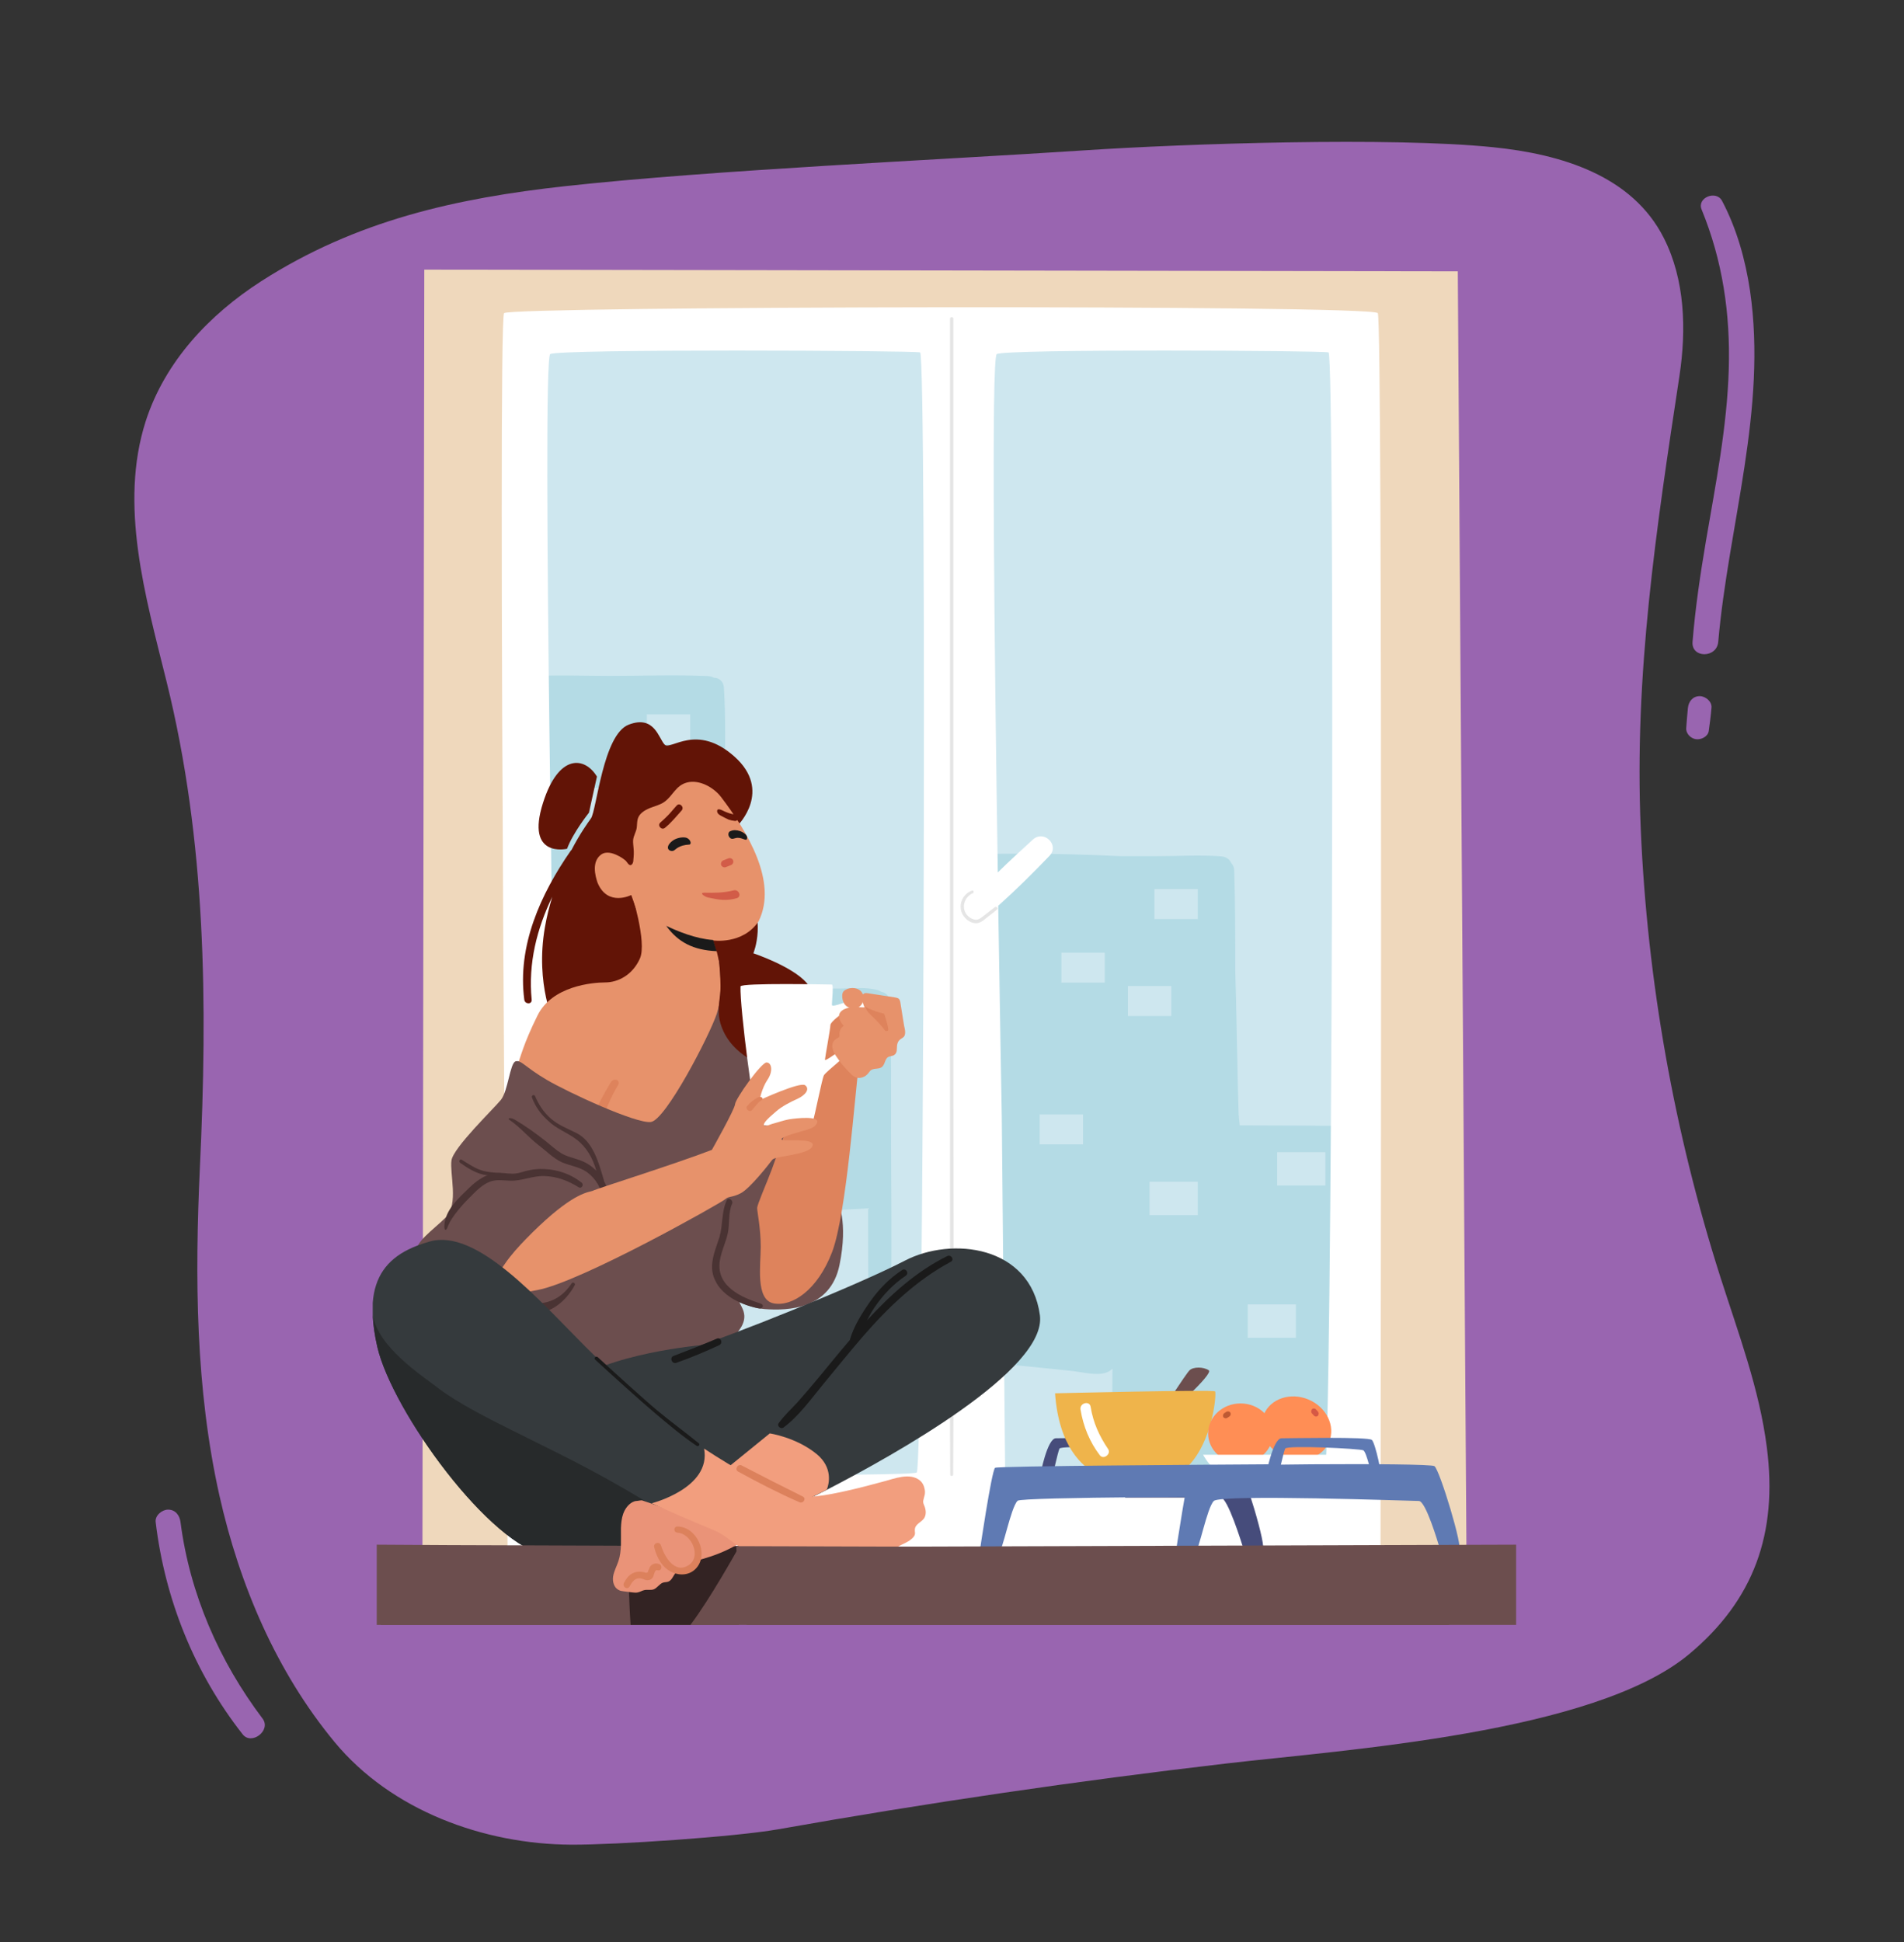 <svg width="255" height="260" viewBox="0 0 255 260" fill="none" xmlns="http://www.w3.org/2000/svg">
<rect x="0" y="0" width="255" height="260" fill="#333333" stroke="none"/>
<mask id="mask0" mask-type="alpha" maskUnits="userSpaceOnUse" x="0" y="-1" width="255" height="261">
<rect y="-0" width="255" height="260" fill="white"/>
</mask>
<g mask="url(#mask0)">
</g>
<g clip-path="url(#clip0)">
<path d="M19.522 56.368C15.913 67.618 19.466 79.773 22.314 91.278C27.614 112.647 27.812 134.384 26.769 156.319C26.092 171.018 26.177 185.887 29.391 200.246C32.069 212.175 37.004 223.792 44.814 233.233C52.399 242.392 64.777 246.915 76.535 246.971C82.4 246.999 98.443 245.925 104.224 244.908C124.158 241.374 144.206 238.435 164.338 236.088C180.156 234.251 213.456 232.046 226.172 221.503C234.941 214.21 238.099 205.249 236.633 193.801C235.646 186 232.827 178.537 230.43 171.046C224.227 151.627 220.618 131.36 219.744 111.008C218.841 90.26 221.83 70.756 224.932 50.291C225.862 44.1 225.665 37.458 222.845 31.889C218.644 23.55 209.198 20.639 199.922 19.706C186.303 18.321 158.868 19.226 145.221 20.13C125.484 21.43 95.511 22.759 75.858 24.907C61.14 26.518 47.718 29.486 34.974 37.656C28.038 42.122 22.116 48.369 19.522 56.368Z" fill="#9965B0"/>
<path d="M196.397 207.285L56.572 211.016L56.826 36.101L195.241 36.328L196.397 207.285Z" fill="#EFD8BC"/>
<path d="M180.805 44.242H71.234V208.19H180.805V44.242Z" fill="#CEE7EF"/>
<path d="M180.41 150.695C179.903 150.695 179.395 150.723 178.916 150.723C177.534 150.723 176.125 150.723 174.743 150.695C172.036 150.695 169.329 150.667 166.622 150.667C161.209 150.638 155.795 150.638 150.41 150.61C149.451 150.61 148.718 151.402 148.69 152.334C148.379 161.606 148.52 170.877 149.028 180.149C148.972 185.859 148.859 191.569 149.141 197.25C149.141 197.533 149.225 197.787 149.338 198.014C149.225 198.833 149.705 199.71 150.804 199.794C156.697 200.218 162.675 199.964 168.596 199.992C172.544 199.992 176.491 200.049 180.41 200.021V150.695Z" fill="#B4DBE5"/>
<path d="M165.889 149.197C165.748 145.381 165.579 133.848 165.438 130.032C165.438 125.537 165.438 121.015 165.297 116.52C165.269 116.096 165.128 115.785 164.902 115.559C164.705 115.079 164.254 114.711 163.577 114.655C160.729 114.429 157.825 114.626 154.977 114.626H150.127C147.787 114.513 145.475 114.429 143.135 114.372C139.892 114.287 136.65 114.287 133.407 114.316C132.166 114.316 130.7 114.146 129.572 114.824C129.46 114.853 129.375 114.853 129.262 114.881C128.501 115.05 128.191 115.842 128.332 116.52C128.163 117.227 128.191 118.018 128.219 118.753C128.275 119.658 128.332 120.534 128.388 121.439C128.163 137.664 128.247 153.861 128.247 170.086C128.247 175.061 128.191 180.064 128.304 185.039C128.36 186.961 131.208 186.961 131.264 185.039C131.433 178.623 131.377 172.206 131.349 165.789C131.49 170.849 131.631 175.909 131.743 180.94C131.772 181.845 132.448 182.41 133.294 182.495C136.706 182.834 140.118 183.202 143.53 183.541C144.911 183.682 146.8 184.219 148.154 183.767C148.633 183.597 149.028 183.287 149.282 182.919C149.93 182.891 150.522 182.439 150.438 181.591C149.479 170.369 149.056 166.807 149.253 155.557C151.396 155.472 153.567 155.415 155.71 155.331C158.558 155.331 161.434 155.359 164.282 155.133C164.902 155.076 165.297 154.737 165.466 154.313C166.538 153.098 165.974 150.638 165.889 149.197Z" fill="#B4DBE5"/>
<path d="M119.337 152.956C119.337 146.681 119.394 140.378 119.168 134.102C119.14 133.311 118.604 132.887 118.012 132.774C117.899 132.689 117.758 132.632 117.617 132.576C115.982 132.095 114.065 132.35 112.401 132.35C110.568 132.35 108.707 132.35 106.875 132.35C105.098 132.35 103.322 132.378 101.574 132.378C100.136 132.378 98.641 132.35 97.203 132.491C97.175 130.965 97.147 129.438 97.147 127.912C97.147 123.926 97.147 119.941 97.147 115.955C97.147 111.969 97.147 107.984 97.119 103.998C97.091 100.013 97.203 95.999 96.95 92.041C96.893 91.193 96.273 90.741 95.624 90.741C95.427 90.628 95.173 90.543 94.863 90.515C90.493 90.317 86.066 90.487 81.667 90.487C77.945 90.487 74.139 90.317 70.389 90.572V155.585C74.872 155.472 79.327 155.359 83.81 155.218C83.585 157.451 83.387 159.712 83.19 161.945C83.105 162.765 83.951 163.556 84.74 163.5L116.264 161.775C116.264 165.111 116.264 168.418 116.292 171.754C116.32 173.732 119.337 173.732 119.365 171.754C119.422 165.507 119.365 159.231 119.337 152.956Z" fill="#B4DBE5"/>
<path d="M160.419 119.036H154.611V123.05H160.419V119.036Z" fill="#CEE7EF"/>
<path d="M147.957 127.544H142.148V131.558H147.957V127.544Z" fill="#CEE7EF"/>
<path d="M156.866 132.011H151.058V136.024H156.866V132.011Z" fill="#CEE7EF"/>
<path d="M145.052 149.197H139.244V153.211H145.052V149.197Z" fill="#CEE7EF"/>
<path d="M160.419 158.214H153.962V162.68H160.419V158.214Z" fill="#CEE7EF"/>
<path d="M92.438 95.631H86.63V99.645H92.438V95.631Z" fill="#CEE7EF"/>
<path d="M112.288 137.862H106.48V141.876H112.288V137.862Z" fill="#CEE7EF"/>
<path d="M84.882 105.468H79.073V109.482H84.882V105.468Z" fill="#CEE7EF"/>
<path d="M177.506 154.257H171.049V158.723H177.506V154.257Z" fill="#CEE7EF"/>
<path d="M173.559 174.637H167.102V179.103H173.559V174.637Z" fill="#CEE7EF"/>
<path d="M184.527 41.924C183.822 40.765 68.443 40.992 67.513 41.924C66.582 42.857 67.992 208.896 67.992 208.896L184.893 206.861C184.865 206.861 185.232 43.083 184.527 41.924ZM122.777 197.137C122.185 197.731 74.844 197.363 74.844 197.363L74.392 149.564C74.392 149.564 72.503 48.313 73.688 47.408C74.618 46.701 122.777 46.928 123.228 47.182C124.159 47.634 123.708 196.176 122.777 197.137ZM177.421 197.137C176.717 198.07 134.62 197.363 134.62 197.363L134.168 149.564C134.168 149.564 133.943 137.296 133.689 121.269C136.058 119.149 138.341 116.888 140.541 114.598C141.951 113.157 139.836 111.065 138.341 112.393C136.762 113.835 135.155 115.305 133.633 116.803C133.182 87.123 132.73 47.973 133.492 47.408C134.422 46.701 177.45 46.928 177.929 47.182C178.831 47.634 178.408 195.809 177.421 197.137Z" fill="white"/>
<path d="M127.683 137.07C127.683 116.944 127.683 96.847 127.683 76.721V42.687C127.683 42.377 127.232 42.377 127.232 42.687C127.232 62.813 127.232 82.911 127.232 103.037C127.232 123.163 127.232 143.261 127.232 163.387C127.232 174.722 127.176 186.085 127.26 197.42C127.26 197.674 127.655 197.674 127.655 197.42C127.796 177.294 127.683 157.168 127.683 137.07Z" fill="#E5E5E5"/>
<path d="M133.266 121.439C132.759 121.806 132.279 122.202 131.8 122.57C131.49 122.796 131.151 123.135 130.729 123.135C130.362 123.135 129.967 122.937 129.685 122.683C128.642 121.722 129.065 120.11 130.306 119.573C130.503 119.488 130.362 119.149 130.165 119.234C128.727 119.771 128.163 121.552 129.15 122.767C129.601 123.333 130.418 123.785 131.123 123.531C131.574 123.389 131.941 123.022 132.308 122.739C132.702 122.428 133.125 122.117 133.52 121.778C133.717 121.637 133.464 121.298 133.266 121.439Z" fill="#E5E5E5"/>
<path d="M165.833 196.289C165.523 196.091 157.571 196.261 150.466 196.289C150.55 197.844 150.55 198.946 150.691 200.501C156.979 200.501 163.069 200.501 163.492 200.501C164.423 200.501 166.284 206.578 166.509 207.257C166.735 207.963 168.37 207.483 169.075 207.483C169.808 207.483 166.538 196.741 165.833 196.289Z" fill="#464C7B"/>
<path d="M139.328 197.448C139.328 197.448 140.259 192.558 141.415 192.558C142.571 192.558 153.06 192.332 153.511 192.784C153.962 193.265 154.921 197.674 154.667 197.674C154.441 197.674 153.511 197.674 153.511 197.674C153.511 197.674 152.806 194.395 152.355 194.169C151.904 193.943 142.12 193.463 141.894 193.943C141.669 194.424 140.964 197.674 140.964 197.674L139.328 197.448Z" fill="#464C7B"/>
<path d="M156.528 189.279C156.528 189.279 162.59 183.908 161.885 183.456C161.18 182.976 159.799 182.976 159.319 183.456C158.84 183.908 155.372 189.279 155.372 189.279H156.528Z" fill="#6C4E4E"/>
<path d="M157.684 197.448C162.308 194.65 162.985 186.509 162.731 186.283C162.477 186.028 141.302 186.537 141.302 186.537C141.809 193.66 144.939 196.402 147.054 197.448H157.684Z" fill="#EFB44B"/>
<path d="M148.407 194C147.223 192.247 146.406 190.466 146.067 188.346C145.926 187.47 144.573 187.837 144.714 188.714C145.08 190.947 145.926 193.038 147.308 194.848C147.815 195.469 148.859 194.65 148.407 194Z" fill="white"/>
<path d="M166.143 195.922C168.541 195.922 170.485 194.125 170.485 191.908C170.485 189.691 168.541 187.894 166.143 187.894C163.745 187.894 161.801 189.691 161.801 191.908C161.801 194.125 163.745 195.922 166.143 195.922Z" fill="#FF8E55"/>
<path d="M164.79 189.138C164.705 188.968 164.451 188.912 164.282 188.996C164.169 189.053 164.085 189.138 163.972 189.194C163.803 189.307 163.746 189.505 163.831 189.703C163.915 189.873 164.169 189.929 164.338 189.844C164.451 189.788 164.536 189.703 164.649 189.647C164.818 189.533 164.874 189.307 164.79 189.138Z" fill="#BE5A33"/>
<path d="M178.007 193.035C178.891 190.918 177.651 188.381 175.237 187.368C172.824 186.356 170.151 187.251 169.267 189.368C168.383 191.485 169.623 194.022 172.037 195.035C174.45 196.047 177.123 195.152 178.007 193.035Z" fill="#FF8E55"/>
<path d="M175.73 188.657C175.589 188.798 175.56 189.053 175.701 189.222C175.786 189.307 175.871 189.42 175.955 189.505C176.096 189.675 176.322 189.703 176.491 189.562C176.632 189.42 176.66 189.166 176.519 188.996C176.434 188.912 176.35 188.798 176.265 188.714C176.124 188.544 175.871 188.516 175.73 188.657Z" fill="#D65945"/>
<path d="M161.124 194.763H179.621C179.621 194.763 178.718 196.233 178.521 196.233C178.324 196.233 162.759 196.544 162.308 196.289C161.857 196.063 161.124 194.763 161.124 194.763Z" fill="white"/>
<path d="M157.458 207.935C157.458 207.935 159.094 196.968 159.545 196.515C160.024 196.035 191.407 195.809 192.112 196.289C192.816 196.77 196.059 207.483 195.382 207.483C194.677 207.483 193.042 207.963 192.816 207.257C192.591 206.55 190.956 200.953 190.025 200.953C189.095 200.953 163.492 200.02 162.562 200.953C161.631 201.886 160.56 207.737 160.052 207.85C159.573 207.935 157.458 207.935 157.458 207.935Z" fill="#5F7AB3"/>
<path d="M169.555 197.448C169.555 197.448 170.485 192.558 171.641 192.558C172.797 192.558 183.286 192.332 183.737 192.784C184.217 193.265 185.147 197.674 184.893 197.674C184.668 197.674 183.737 197.674 183.737 197.674C183.737 197.674 183.032 194.395 182.581 194.169C182.102 193.943 172.346 193.463 172.12 193.943C171.895 194.424 171.19 197.674 171.19 197.674L169.555 197.448Z" fill="#5F7AB3"/>
<path d="M171.162 196.035C162.703 196.091 133.52 196.261 133.266 196.515C132.787 196.996 131.18 207.935 131.18 207.935C131.18 207.935 133.266 207.935 133.774 207.822C134.281 207.709 135.353 201.858 136.283 200.925C136.791 200.416 166.679 200.331 173.728 200.444C173.615 198.946 171.275 197.561 171.162 196.035Z" fill="#5F7AB3"/>
<path d="M203.052 206.804V217.546H50.989V207.285L76.761 207.2H78.706L176.406 206.889L184.865 206.861L203.052 206.804Z" fill="#6C4E4E"/>
<path d="M234.378 38.928C233.758 34.773 232.602 30.618 230.628 26.886C229.838 25.416 227.244 26.462 227.893 28.045C230.712 34.914 231.756 42.037 231.53 49.443C231.304 57.16 229.782 64.764 228.485 72.368C227.724 76.862 227.047 81.385 226.68 85.936C226.511 88.141 229.923 88.141 230.12 85.936C231.502 70.219 236.69 54.814 234.378 38.928Z" fill="#9965B0"/>
<path d="M227.639 93.2C226.708 93.2 226.144 93.935 226.06 94.783C225.975 95.688 225.891 96.592 225.834 97.469C225.778 98.232 226.455 98.882 227.159 98.967C227.836 99.052 228.738 98.627 228.851 97.864C228.992 96.818 229.133 95.801 229.218 94.755C229.302 93.935 228.428 93.2 227.639 93.2Z" fill="#9965B0"/>
<path d="M35.171 230.096C29.363 222.408 25.416 213.391 24.175 203.78C24.062 202.875 23.498 202.112 22.511 202.112C21.694 202.112 20.735 202.904 20.848 203.78C22.088 214.126 26.036 223.962 32.493 232.188C33.677 233.714 36.356 231.679 35.171 230.096Z" fill="#9965B0"/>
<path d="M108.735 136.703C108.735 136.703 109.948 133.763 108.002 131.558C106.057 129.353 100.897 127.629 100.897 127.629C100.897 127.629 102.842 122.965 99.684 118.556C96.498 114.146 90.859 117.821 90.859 117.821L93.058 131.078L102.617 138.201L108.735 136.703Z" fill="#621406"/>
<path d="M76.422 113.92C76.451 113.863 76.507 113.835 76.535 113.807C77.691 111.574 78.763 110.104 79.129 109.595C79.919 108.521 80.737 98.345 84.205 97.016C87.673 95.688 88.209 98.882 89.026 99.702C89.816 100.493 93.312 96.762 98.387 101.313C103.463 105.864 98.838 110.471 98.838 110.471L91.169 119.008L92.494 130.541L74.308 137.24C74.308 137.24 71.629 131.869 72.983 124.124C73.236 122.683 73.575 121.326 73.969 120.054C71.911 124.322 70.727 128.929 71.206 133.848C71.263 134.498 70.304 134.47 70.219 133.848C69.261 126.612 72.419 119.686 76.422 113.92Z" fill="#621406"/>
<path d="M79.947 103.97L78.876 108.804C78.876 108.804 76.733 111.489 75.943 113.637C75.943 113.637 70.332 114.966 72.729 107.475C74.844 100.832 78.34 101.313 79.947 103.97Z" fill="#621406"/>
<path d="M79.637 150.412C80.003 150.582 80.398 150.751 80.765 150.893C85.361 152.843 89.759 154.228 90.605 153.889C92.551 153.154 97.457 133.509 96.978 131.558C96.498 129.608 95.991 127.375 95.991 127.375L84.487 119.262C84.543 119.432 86.686 126.159 85.699 128.336C84.712 130.541 82.767 131.53 81.047 131.53C79.327 131.53 73.941 132.011 71.996 135.94C70.05 139.869 69.796 141.339 69.063 143.317C68.415 145.098 74.026 147.925 79.637 150.412Z" fill="#E7926B"/>
<path d="M80.483 114.429C81.159 113.92 82.062 114.202 82.739 114.542C83.105 114.711 83.443 114.937 83.754 115.192C83.979 115.361 84.233 116.04 84.599 115.757C84.769 115.616 84.825 115.361 84.825 115.135C84.881 114.598 84.91 114.089 84.853 113.552C84.825 113.185 84.769 112.817 84.797 112.45C84.853 111.885 85.192 111.376 85.276 110.839C85.332 110.443 85.304 110.019 85.417 109.623C85.615 108.917 86.319 108.493 86.968 108.21C87.645 107.927 88.378 107.786 88.97 107.362C90.126 106.542 90.492 105.157 92.015 104.761C93.65 104.337 95.568 105.411 96.555 106.684C100.107 111.348 104.196 118.075 101.602 123.333C99.487 126.527 95.427 125.905 95.483 125.905L95.934 127.403C95.934 127.403 94.609 128.675 91.141 128.138C86.601 127.064 85.812 123.587 85.812 123.587C85.474 122.4 85.022 121.156 84.543 119.828C84.543 119.828 81.385 121.439 80.032 118.188C79.722 117.284 79.214 115.39 80.483 114.429Z" fill="#E7926B"/>
<path d="M98.19 115.192C98.105 114.966 97.823 114.824 97.57 114.909C97.344 114.994 97.09 115.107 96.865 115.192C96.639 115.277 96.498 115.559 96.583 115.814C96.667 116.04 96.949 116.181 97.203 116.096C97.429 116.012 97.682 115.898 97.908 115.814C98.133 115.729 98.275 115.446 98.19 115.192Z" fill="#D25C48"/>
<path d="M89.082 110.81C89.59 110.358 89.477 110.5 89.928 110.019C90.408 109.538 90.831 109.001 91.282 108.521C91.705 108.069 91.028 107.39 90.633 107.842C90.182 108.323 89.759 108.888 89.28 109.341C88.8 109.821 88.913 109.68 88.434 110.132C87.983 110.528 88.631 111.234 89.082 110.81Z" fill="#621406"/>
<path d="M98.698 109.143C98.81 109.228 98.895 109.369 98.867 109.539C98.839 109.765 98.641 109.934 98.416 109.906C98.134 109.878 97.852 109.821 97.598 109.736C97.288 109.595 96.949 109.425 96.639 109.256C96.498 109.199 96.385 109.115 96.273 109.03C96.16 108.945 96.075 108.804 96.047 108.662C95.991 108.04 96.78 108.521 97.034 108.634C97.485 108.832 97.965 109.001 98.472 109.058C98.585 109.058 98.641 109.086 98.698 109.143Z" fill="#621406"/>
<path d="M90.267 113.863C89.929 114.061 89.421 113.835 89.449 113.439C89.477 112.987 90.07 112.506 90.464 112.337C91.028 112.082 91.705 112.054 92.015 112.196C92.551 112.45 92.635 113.072 92.297 113.072C90.887 113.157 90.521 113.722 90.267 113.863Z" fill="#1A1A1A"/>
<path d="M100.023 112.337C100.248 111.8 99.459 111.376 99.092 111.263C98.669 111.121 98.246 111.093 97.852 111.263C97.739 111.291 97.654 111.376 97.598 111.461C97.513 111.687 97.541 111.913 97.711 112.111C98.021 112.507 98.387 112.167 98.782 112.167C99.487 112.167 99.91 112.62 100.023 112.337Z" fill="#1A1A1A"/>
<path d="M89.224 123.954C90.802 126.131 92.833 127.205 95.962 127.346L95.511 125.848H95.483C93.171 125.679 90.774 124.689 89.224 123.954Z" fill="#1A1A1A"/>
<path d="M79.383 149.649C79.75 149.819 80.144 149.988 80.511 150.13C81.188 148.49 81.864 146.766 82.767 145.296C83.189 144.589 82.203 144.222 81.78 144.929C80.906 146.398 80.003 148.038 79.383 149.649Z" fill="#DE835C"/>
<path d="M98.246 119.206C96.921 119.545 95.624 119.545 94.271 119.517C93.65 119.517 94.327 120.054 94.863 120.167C96.329 120.478 97.26 120.647 98.669 120.252C99.374 120.054 98.951 119.008 98.246 119.206Z" fill="#D25C48"/>
<path d="M96.245 128.364C96.245 128.364 96.978 132.774 95.991 135.742C95.004 138.682 89.139 149.988 87.165 150.214C85.22 150.469 76.141 146.285 73.208 144.561C70.276 142.837 69.768 141.847 69.035 142.102C68.302 142.356 68.048 146.031 67.09 147.246C66.103 148.462 60.717 153.635 60.464 155.359C60.21 157.083 61.45 161.238 59.73 162.963C58.011 164.687 55.332 166.411 55.811 167.881C56.291 169.351 57.221 170.538 56.883 172.404C56.544 174.269 58.546 173.676 60.464 174.75C61.563 175.372 62.776 175.796 63.932 176.248C69.12 178.283 72.588 184.672 78.058 185.859C81.188 186.537 86.235 182.41 89.421 182.58C90.831 182.665 92.269 182.834 93.538 182.128C94.299 181.732 95.088 181.477 95.822 180.997C96.611 180.488 97.316 179.866 97.993 179.216C98.923 178.312 99.882 177.153 99.656 175.881C99.543 175.174 99.064 174.58 98.839 173.902C98.331 172.46 98.923 170.369 100.051 169.379C100.559 168.927 100.84 168.418 101.122 167.825C101.856 166.411 102.448 164.941 103.068 163.472C104.816 159.175 106.423 154.85 108.002 150.497C108.876 148.094 109.722 145.692 110.568 143.289L96.245 128.364Z" fill="#6C4E4E"/>
<path d="M96.132 127.262C96.132 127.262 96.47 129.523 96.498 132.039C96.526 133.537 96.019 134.922 96.385 136.59C97.372 140.999 102.025 142.724 102.758 142.724C103.491 142.724 105.211 132.915 105.211 132.915L96.132 127.262Z" fill="#621406"/>
<path d="M68.95 149.904C70.388 150.752 71.77 151.741 73.095 152.787C73.772 153.324 74.392 153.917 75.125 154.37C75.887 154.85 76.733 154.992 77.579 155.302C78.481 155.613 79.242 156.094 79.862 156.744C79.411 155.076 78.537 153.522 77.099 152.476C75.915 151.6 74.449 151.091 73.406 150.045C72.447 149.197 71.686 148.151 71.234 146.907C71.15 146.653 71.544 146.483 71.657 146.738C72.137 147.868 72.785 148.886 73.716 149.706C74.759 150.638 75.999 151.091 77.24 151.713C79.468 152.843 80.229 155.811 80.877 158.016C80.877 158.044 80.877 158.073 80.877 158.101C81.3 158.864 81.554 159.712 81.639 160.617C81.695 161.182 80.821 161.154 80.765 160.617C80.596 159.147 79.806 157.79 78.594 156.914C77.579 156.207 76.394 156.094 75.266 155.613C74.082 155.076 73.124 154.059 72.108 153.296C70.924 152.391 69.543 150.808 68.302 149.988C67.823 149.649 68.415 149.593 68.95 149.904Z" fill="#4A3333"/>
<path d="M61.845 155.274C62.832 155.868 63.762 156.546 64.89 156.801C65.99 157.055 67.456 156.998 68.556 157.338C68.809 157.422 68.387 157.592 68.133 157.535C66.949 157.253 65.736 157.535 64.58 157.225C63.509 156.942 62.522 156.32 61.62 155.67C61.394 155.5 61.591 155.105 61.845 155.274Z" fill="#4A3333"/>
<path d="M112.175 160.786C112.175 160.786 113.642 163.5 112.429 169.379C111.217 175.259 105.577 175.513 102.391 175.259C99.205 175.004 94.553 172.319 94.806 169.379C95.06 166.44 97.513 161.041 97.739 158.327C97.993 155.613 107.523 152.447 109.75 154.398C111.922 156.348 112.175 160.786 112.175 160.786Z" fill="#6C4E4E"/>
<path d="M96.357 165.62C96.837 164.009 96.611 162.284 97.316 160.73C97.542 160.221 98.246 160.673 98.049 161.154C97.513 162.397 97.739 163.782 97.485 165.054C97.203 166.383 96.555 167.598 96.385 168.955C95.991 172.263 99.318 173.704 101.856 174.524C102.42 174.693 102.166 175.287 101.602 175.174C98.951 174.637 95.85 173.139 95.399 170.171C95.201 168.56 95.906 167.09 96.357 165.62Z" fill="#4A3333"/>
<path d="M116.828 133.283L115.108 133.537L113.895 134.272L110.709 136.222C110.709 136.222 104.083 154.624 103.35 156.603C102.617 158.553 101.404 161.267 101.404 161.747C101.404 162.228 101.884 164.461 101.884 166.892C101.884 169.323 101.151 174.015 103.604 174.496C106.057 174.976 109.469 172.771 111.442 167.627C113.388 162.482 114.516 146.144 114.995 142.95C115.474 139.756 117.927 133.876 117.927 133.876L116.828 133.283Z" fill="#DE835C"/>
<path d="M116.518 134.696C116.518 134.696 115.813 133.791 114.854 133.791C113.867 133.791 111.414 135.007 111.414 134.526C111.414 134.046 111.668 131.813 111.414 131.813C111.16 131.813 99.177 131.558 99.177 132.067C99.064 134.894 101.01 149.621 101.517 150.356C101.997 151.091 108.623 150.836 108.876 150.101C109.13 149.366 110.089 144.448 110.343 143.967C110.596 143.487 113.783 141.028 113.783 140.773C113.783 140.519 113.303 140.038 113.303 140.038C113.303 140.038 110.484 142.215 110.484 141.876C110.484 141.621 111.217 137.692 111.217 137.212C111.217 136.731 114.29 134.131 115.982 135.12C117.674 136.109 116.518 134.696 116.518 134.696Z" fill="white"/>
<path d="M108.369 133.707C108.369 132.859 109.694 132.887 109.694 133.735C109.694 135.487 109.638 137.24 109.412 138.992C109.299 139.812 108.002 139.84 108.087 138.964C108.2 137.212 108.341 135.487 108.369 133.707Z" fill="white"/>
<path d="M108.453 140.575C108.764 140.604 109.102 140.858 109.074 141.225C109.074 141.339 109.046 141.423 109.046 141.536C109.017 141.847 108.764 142.158 108.425 142.13C108.059 142.102 107.833 141.847 107.833 141.508C107.833 141.395 107.833 141.31 107.805 141.197C107.777 140.858 108.115 140.547 108.453 140.575Z" fill="white"/>
<path d="M111.668 139.388C111.809 139.19 112.034 139.049 112.232 138.936C112.288 138.908 112.373 138.879 112.401 138.795C112.429 138.738 112.429 138.625 112.429 138.568C112.373 138.088 112.598 137.607 112.993 137.353C112.655 136.929 112.232 136.335 112.401 135.798C112.514 135.403 112.965 135.12 113.331 135.007C114.29 134.696 114.995 134.894 115.785 134.865C115.672 134.639 115.418 133.876 115.418 133.593C115.418 133.311 115.559 133.056 115.813 132.972C115.925 132.943 116.066 132.943 116.207 132.972C117.42 133.169 118.661 133.339 119.873 133.537C120.014 133.565 120.183 133.593 120.324 133.678C120.521 133.82 120.578 134.102 120.606 134.357C120.775 135.346 120.916 136.335 121.085 137.325C121.142 137.607 121.226 137.89 121.226 138.173C121.226 138.399 121.198 138.625 121.057 138.795C120.916 138.964 120.662 139.049 120.493 139.219C120.296 139.388 120.211 139.614 120.155 139.869C120.07 140.378 120.24 140.971 119.704 141.282C119.478 141.395 119.196 141.395 118.971 141.508C118.491 141.763 118.548 142.526 118.097 142.865C117.702 143.176 117.053 142.978 116.63 143.289C116.489 143.402 116.405 143.543 116.292 143.685C115.897 144.194 115.164 144.476 114.572 144.222C114.318 144.109 114.121 143.939 113.924 143.741C113.219 143.063 112.57 142.3 112.034 141.48C111.809 141.169 111.611 140.83 111.527 140.434C111.414 140.123 111.442 139.699 111.668 139.388Z" fill="#E7926B"/>
<path d="M115.869 134.752C116.038 135.403 116.518 135.77 116.969 136.222C117.533 136.759 118.04 137.325 118.52 137.947C118.661 138.116 118.999 138.06 118.971 137.805C118.886 137.127 118.661 136.505 118.463 135.855C118.463 135.798 118.435 135.77 118.407 135.742C118.379 135.714 118.35 135.714 118.294 135.685C117.561 135.516 116.912 135.29 116.264 134.979C116.123 134.894 115.982 134.809 115.869 134.752Z" fill="#DE835C"/>
<path d="M114.403 135.035C113.895 135.063 113.36 134.809 113.078 134.385C112.88 134.074 112.796 133.707 112.796 133.339C112.796 133.141 112.824 132.943 112.937 132.774C113.078 132.576 113.331 132.463 113.557 132.378C113.924 132.265 114.318 132.237 114.685 132.35C116.151 132.745 115.869 134.922 114.403 135.035Z" fill="#E7926B"/>
<path d="M79.017 160.532C79.017 160.532 78.227 157.705 74.562 157.055C70.896 156.405 69.233 157.253 67.372 157.14C65.511 157.027 62.409 158.977 61.648 160.56C60.858 162.143 56.798 169.125 57.644 171.019C58.462 172.913 64.89 174.185 72.334 173.648C79.778 173.082 79.017 160.532 79.017 160.532Z" fill="#6C4E4E"/>
<path d="M95.342 153.946C95.342 153.946 98.387 148.547 98.444 147.84C98.472 147.133 101.968 142.215 102.673 142.243C103.378 142.271 103.547 143.459 102.786 144.561C102.025 145.692 101.715 147.303 101.715 147.303C101.715 147.303 107.156 144.787 107.833 145.296C108.51 145.805 107.861 146.625 106.818 147.105C105.859 147.529 104.675 148.151 103.942 148.801C103.604 149.112 103.209 149.423 102.871 149.762C102.73 149.903 101.912 150.723 102.532 150.723C102.786 150.723 103.068 150.582 103.322 150.497C103.604 150.412 103.914 150.327 104.196 150.243C104.703 150.101 105.211 149.932 105.747 149.847C106.649 149.706 109.694 149.366 109.44 150.271C109.215 150.978 108.482 151.147 107.072 151.543C105.662 151.939 104.478 152.334 104.703 152.589C104.929 152.843 108.876 152.334 108.848 153.267C108.82 153.719 108.341 154.172 106.17 154.596C104.788 154.878 103.66 154.963 103.406 155.302C102.899 155.981 100.446 159.09 99.233 159.74C98.049 160.362 97.598 160.108 97.119 160.56C96.639 161.012 77.804 171.641 71.968 172.715C70.727 172.941 69.514 173.195 68.246 173.082C67.879 173.054 67.484 172.997 67.146 172.8C65.652 171.895 67.005 170.086 67.653 169.153C68.471 167.966 69.458 166.892 70.445 165.874C71.009 165.281 71.601 164.715 72.193 164.15C77.071 159.542 78.904 159.627 79.383 159.429C79.778 159.175 90.605 155.783 95.342 153.946Z" fill="#E7926B"/>
<path d="M100.051 148.094C100.446 147.614 100.953 147.218 101.489 146.935C101.94 146.681 102.391 147.077 101.94 147.331C101.489 147.586 101.066 148.264 100.7 148.631C100.361 148.971 99.769 148.462 100.051 148.094Z" fill="#DE835C"/>
<path d="M59.59 163.5C59.956 161.691 61.507 160.334 62.804 159.062C63.988 157.903 65.37 156.97 67.09 157.027C67.766 157.055 68.387 157.196 69.064 157.112C69.599 157.055 70.135 156.829 70.671 156.716C71.432 156.546 72.193 156.461 72.955 156.518C74.731 156.603 76.479 157.196 77.889 158.327C78.255 158.61 77.889 159.203 77.494 158.949C76.084 158.073 74.59 157.507 72.926 157.451C71.347 157.394 69.881 158.129 68.33 158.073C67.315 158.044 66.441 157.846 65.454 158.27C64.693 158.61 64.045 159.175 63.452 159.769C62.268 160.928 60.435 162.821 59.9 164.404C59.646 164.941 59.364 164.602 59.59 163.5Z" fill="#4A3333"/>
<path d="M72.052 174.496C73.969 174.439 75.52 173.422 76.564 171.81C76.704 171.584 77.099 171.81 76.986 172.036C76.056 173.817 74.167 175.626 72.193 175.711C71.826 175.739 71.714 174.524 72.052 174.496Z" fill="#4A3333"/>
<path d="M95.173 179.979C95.173 179.979 83.274 180.771 76.733 184.813C70.191 188.855 81.103 194.593 81.103 194.593L95.173 179.979Z" fill="#353A3D"/>
<path d="M78.96 184.643L100.248 201.123L102.081 202.536L106.592 201.519C106.592 201.519 108.2 200.755 110.737 199.455C119.732 194.819 140.259 183.371 139.272 176.078C138.003 166.75 127.458 165.507 121.17 168.786C114.882 172.065 97.288 179.103 92.269 180.629C87.25 182.099 78.96 184.643 78.96 184.643Z" fill="#353A3D"/>
<path d="M104.28 190.551C105.014 189.505 106 188.629 106.846 187.696C107.777 186.65 108.679 185.576 109.581 184.502C110.991 182.806 112.373 181.082 113.811 179.414C114.318 177.577 115.474 175.767 116.546 174.241C117.73 172.573 119.14 171.132 120.832 170.029C121.311 169.718 121.79 170.453 121.311 170.793C119.619 171.923 118.238 173.393 117.11 175.061C116.743 175.598 116.433 176.163 116.123 176.757C119.253 173.365 122.693 170.227 126.866 168.164C127.373 167.909 127.852 168.644 127.345 168.927C122.749 171.386 118.971 175.004 115.559 178.933C113.783 180.997 112.063 183.117 110.343 185.209C108.707 187.187 106.987 189.618 104.901 191.145C104.534 191.342 104.027 190.918 104.28 190.551Z" fill="#1A1A1A"/>
<path d="M90.211 181.534C92.156 180.799 94.102 180.036 96.019 179.216C96.555 178.99 96.865 179.838 96.329 180.092C94.44 180.969 92.495 181.788 90.549 182.467C89.957 182.636 89.647 181.732 90.211 181.534Z" fill="#1A1A1A"/>
<path d="M96.555 197.222L100.248 201.095L102.081 202.508L106.592 201.49C106.592 201.49 108.2 200.727 110.737 199.427C111.047 198.635 111.555 196.487 109.384 194.678C106.621 192.417 103.096 191.908 103.096 191.908L96.555 197.222Z" fill="#F29E7E"/>
<path d="M49.918 176.05C49.975 177.322 50.172 178.764 50.538 180.347C52.541 188.912 65.624 207.059 73.406 208.303C78.622 209.151 80.342 208.642 82.823 208.416C84.036 208.303 85.417 208.303 87.476 208.529L95.23 197.505L94.271 193.915C94.271 193.915 84.712 186.622 78.425 180.319C72.137 174.015 63.847 164.433 57.559 166.213C56.488 166.524 55.529 166.864 54.683 167.288C51.836 168.701 50.172 170.934 49.918 174.439C49.918 174.976 49.918 175.485 49.918 176.05Z" fill="#353A3D"/>
<path d="M49.918 176.05C49.975 177.322 50.172 178.764 50.538 180.347C52.541 188.912 65.624 207.059 73.406 208.303C78.622 209.151 80.342 208.642 82.823 208.416C85.727 207.257 89.478 205.787 87.306 201.632C87.053 201.123 86.912 201.264 86.432 200.982C78.819 196.402 74.449 194.452 68.387 191.399C65.567 189.986 61.338 187.866 58.828 185.944C56.375 184.078 50.651 180.375 49.918 176.05Z" fill="#272A2B"/>
<path d="M98.951 217.546H50.454V206.804L60.182 206.861L68.64 206.889L84.007 206.946L99.008 207.002H102.786C102.899 210.536 98.641 214.013 98.951 217.546Z" fill="#6C4E4E"/>
<path d="M99.036 207.002C98.585 207.794 95.06 214.126 92.466 217.546H84.459C84.261 214.945 84.092 209.264 84.036 206.946L99.036 207.002Z" fill="#332323"/>
<path d="M80.06 181.704C81.808 183.315 86.179 187.3 88.011 188.827C89.844 190.353 91.761 191.738 93.594 193.236C93.792 193.406 93.538 193.717 93.312 193.576C91.367 192.275 89.534 190.721 87.758 189.223C85.897 187.668 81.498 183.682 79.722 182.043C79.468 181.845 79.806 181.477 80.06 181.704Z" fill="#1A1A1A"/>
<path d="M94.073 208.727C93.933 208.755 93.791 208.811 93.679 208.896C93.566 209.009 93.51 209.179 93.425 209.292C93.171 209.744 92.607 209.886 92.1 209.97C91.592 210.027 91.028 210.083 90.634 210.423C90.182 210.818 90.041 211.553 89.506 211.751C89.28 211.836 88.998 211.808 88.773 211.893C88.322 212.062 88.04 212.571 87.588 212.769C87.194 212.938 86.743 212.797 86.32 212.882C86.009 212.938 85.727 213.136 85.417 213.193C85.192 213.249 84.938 213.221 84.712 213.193C84.318 213.136 83.923 213.108 83.556 213.051C83.331 213.023 83.077 212.995 82.88 212.882C82.231 212.571 82.005 211.751 82.118 211.045C82.231 210.338 82.598 209.688 82.823 209.009C83.302 207.596 83.133 206.07 83.162 204.6C83.19 203.921 83.246 203.271 83.472 202.649C83.697 202.027 84.12 201.434 84.684 201.123C84.853 201.038 85.051 200.953 85.248 200.953C85.445 200.953 85.897 200.812 86.066 200.897C88.942 201.858 91.536 202.989 94.412 203.921C95.004 204.119 95.596 204.317 96.188 204.571C96.893 204.882 97.57 205.306 98.246 205.73C98.444 205.843 99.121 206.183 99.121 206.409C99.149 206.691 98.557 206.918 98.359 207.002C97.034 207.737 95.568 208.303 94.073 208.727Z" fill="#EA9378"/>
<path d="M88.519 206.889C88.97 208.359 90.323 210.734 92.184 209.575C94.017 208.444 92.635 205.306 90.718 205.193C90.182 205.165 90.182 204.374 90.718 204.374C93.312 204.374 95.004 208.048 93.228 209.97C92.41 210.875 91.113 210.988 90.041 210.507C88.688 209.914 87.955 208.529 87.617 207.144C87.476 206.55 88.35 206.324 88.519 206.889Z" fill="#DC815C"/>
<path d="M83.556 211.949C84.092 210.818 84.966 210.225 86.207 210.479C86.348 210.507 86.432 210.592 86.602 210.564C86.855 210.479 86.714 210.507 86.827 210.281C86.94 210.083 86.968 209.857 87.109 209.688C87.419 209.32 87.87 209.235 88.293 209.405C88.773 209.603 88.603 210.394 88.068 210.225C87.645 210.083 87.588 210.96 87.447 211.158C87.306 211.384 87.137 211.497 86.883 211.553C86.489 211.638 86.207 211.384 85.84 211.327C85.022 211.186 84.656 211.808 84.318 212.401C84.007 212.91 83.331 212.458 83.556 211.949Z" fill="#DC815C"/>
<path d="M94.299 193.943C96.414 195.328 98.557 196.628 100.784 197.844C102.222 198.635 103.829 199.653 105.408 200.105C107.749 200.812 110.907 200.134 113.247 199.625C113.444 199.568 113.67 199.54 113.867 199.483C115.39 199.144 116.912 198.72 118.407 198.324C119.789 197.957 121.847 197.137 123.172 198.183C123.567 198.494 123.764 198.946 123.849 199.427C123.962 200.02 123.764 200.331 123.651 200.897C123.595 201.151 123.708 201.406 123.821 201.66C124.018 202.169 124.074 202.791 123.764 203.271C123.369 203.836 122.552 204.034 122.524 204.798C122.495 205.052 122.608 205.278 122.495 205.532C122.354 205.872 121.96 206.154 121.649 206.352C121.142 206.663 120.606 206.833 120.099 207.172C119.394 207.624 118.858 208.331 118.125 208.642C117.561 208.896 116.941 208.896 116.32 208.925C113.726 208.981 111.132 209.066 108.538 209.122C107.241 209.151 105.916 209.179 104.619 209.038C102.871 208.84 101.151 208.274 99.6 207.426C98.19 206.663 97.119 205.476 95.653 204.882C92.833 203.723 90.041 202.508 87.278 201.264C87.25 201.264 95.286 199.257 94.299 193.943Z" fill="#F29E7E"/>
<path d="M99.346 196.204C102.053 197.618 104.788 199.003 107.523 200.36C108.031 200.614 107.58 201.349 107.072 201.123C104.281 199.907 101.546 198.494 98.867 197.024C98.331 196.741 98.811 195.922 99.346 196.204Z" fill="#DC815C"/>
<path d="M98.613 207.002L166.369 207.2H168.314L194.085 207.285V217.546H99.995C99.684 214.013 98.726 210.536 98.613 207.002Z" fill="#6C4E4E"/>
</g>
<defs>
<clipPath id="clip0">
<rect width="219" height="228" fill="white" transform="translate(18 19)"/>
</clipPath>
</defs>
</svg>
